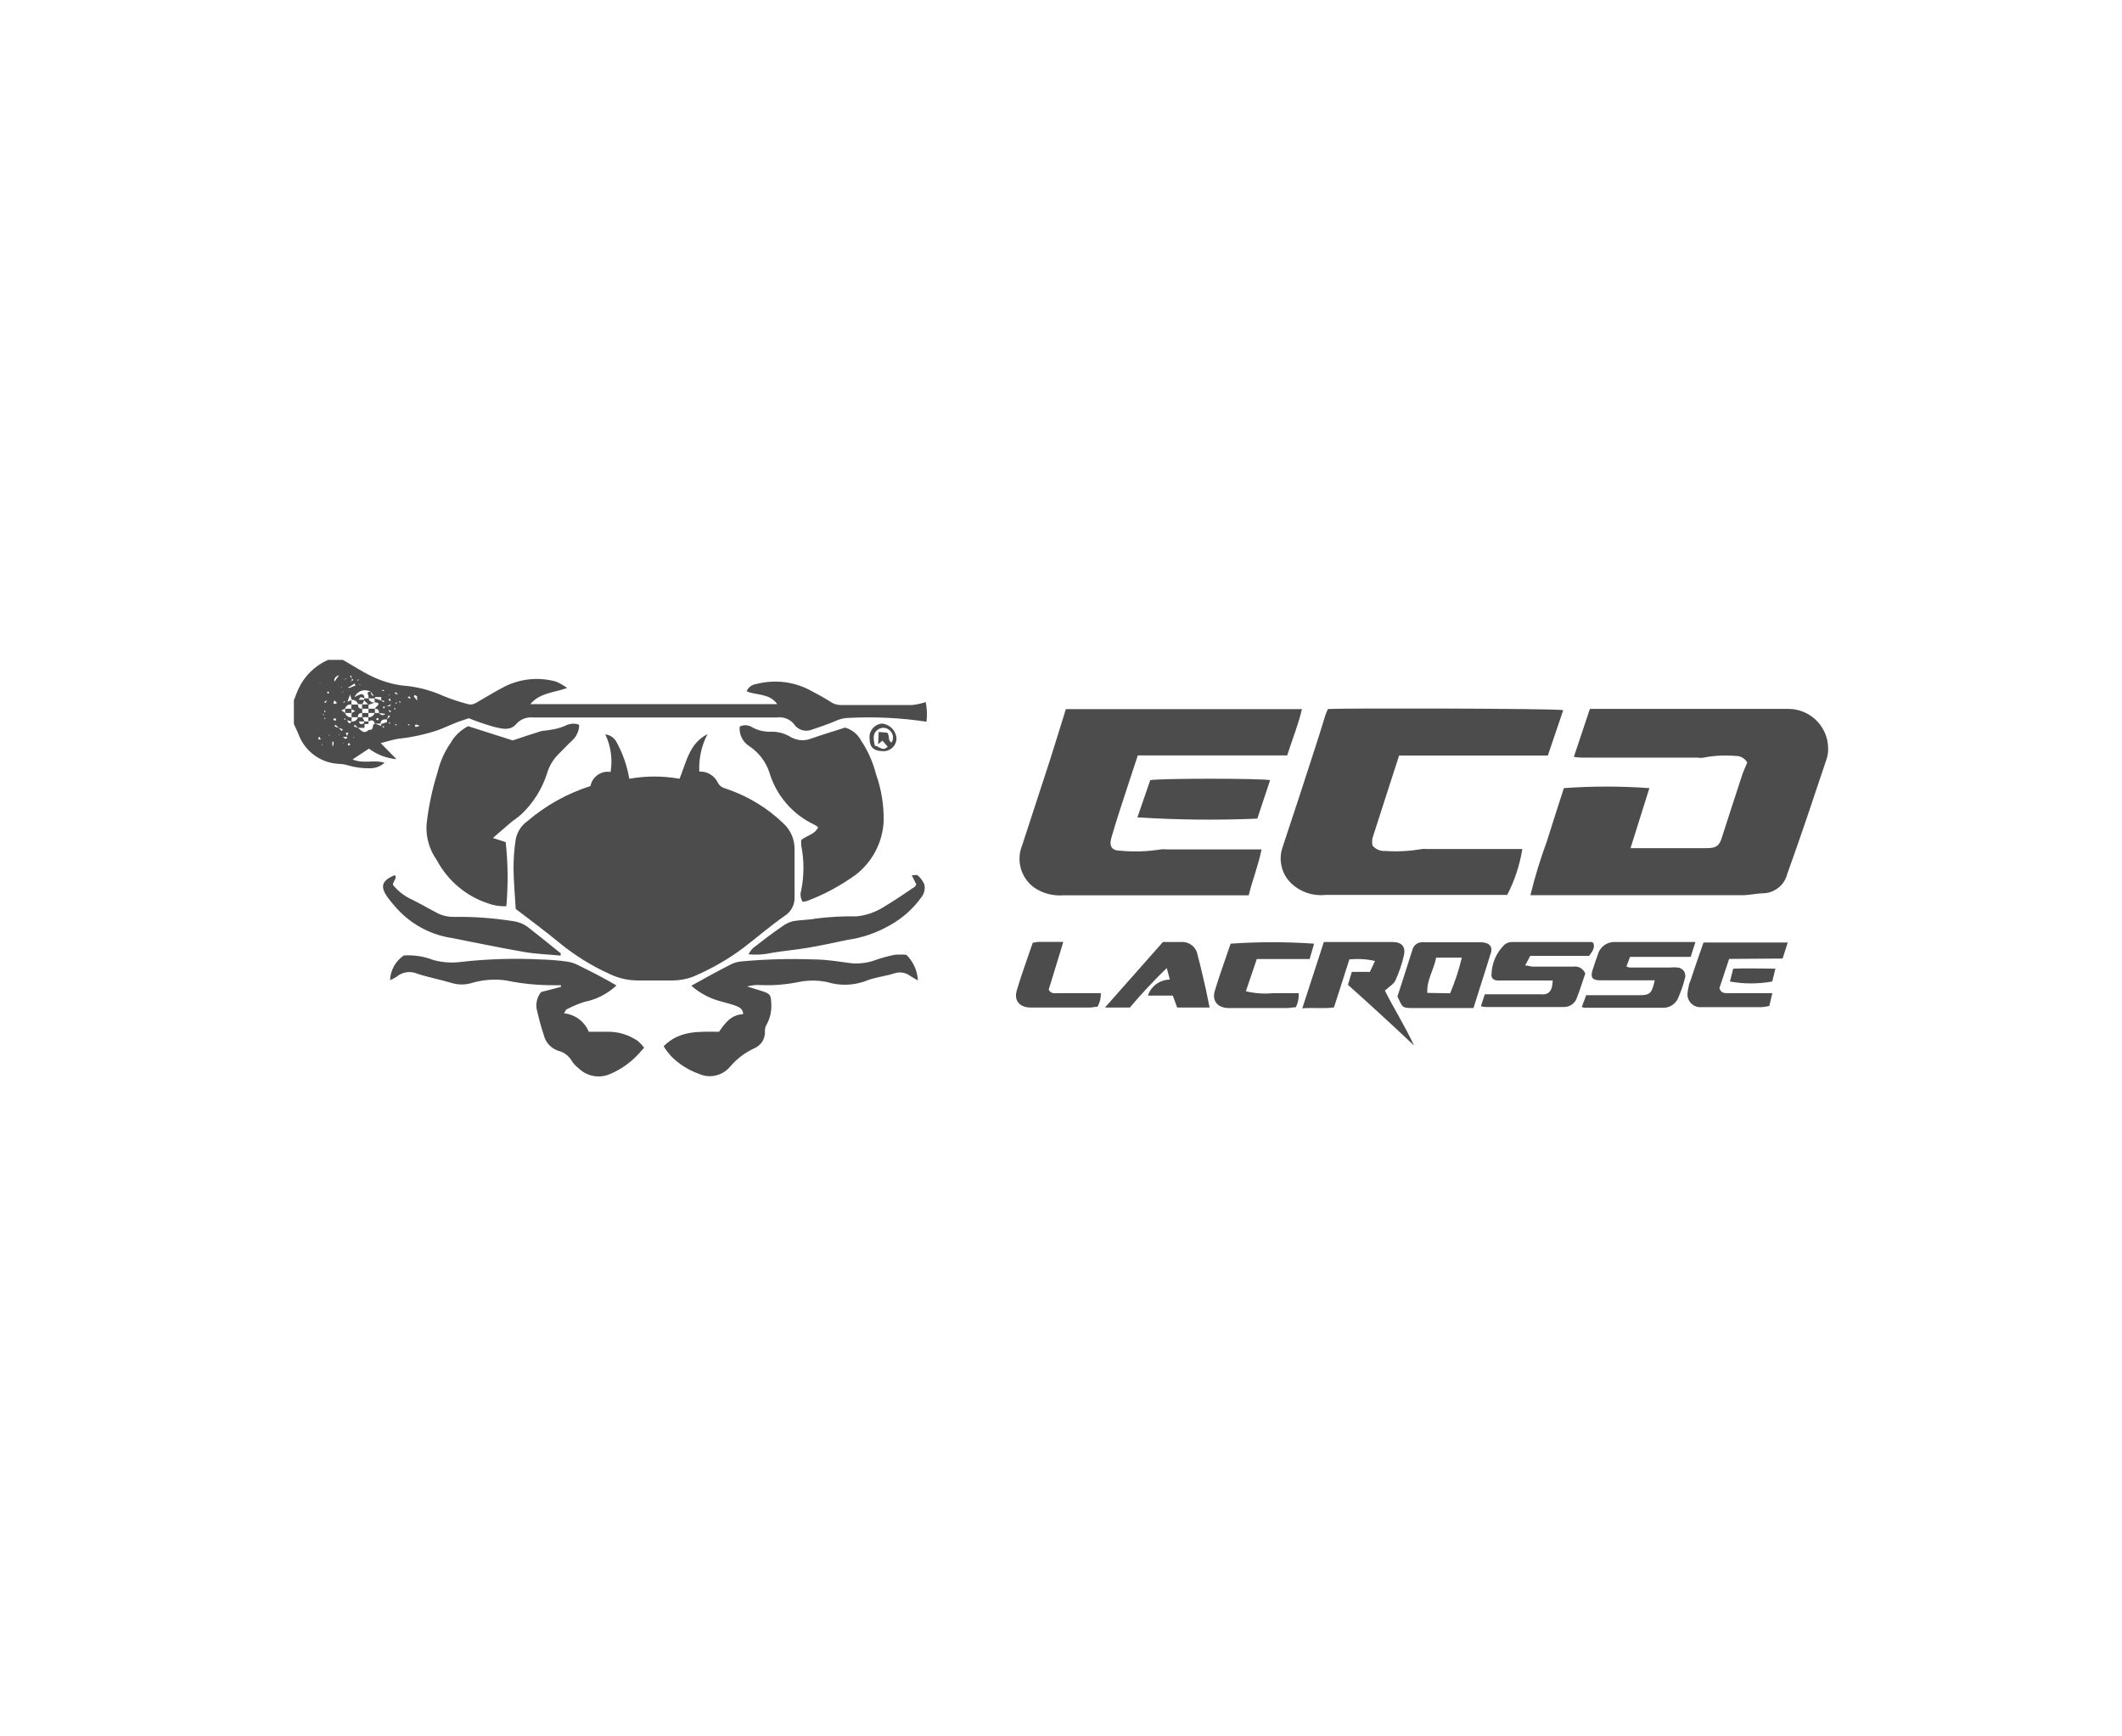 <?xml version="1.0" encoding="UTF-8"?>
<svg id="Layer_2" data-name="Layer 2" xmlns="http://www.w3.org/2000/svg" viewBox="0 0 165.5 135.4">
  <defs>
    <style>
      .cls-1 {
        fill: none;
      }

      .cls-1, .cls-2 {
        stroke-width: 0px;
      }

      .cls-3 {
        opacity: .7;
      }
    </style>
  </defs>
  <g id="Layer_2-2" data-name="Layer 2">
    <g id="Layer_1-2" data-name="Layer 1-2">
      <g class="cls-3">
        <g id="Layer_2-2" data-name="Layer 2-2">
          <g id="gNqdmR.tif">
            <path class="cls-2" d="M26.74,51.46c.76.43,1.49.92,2.28,1.29.74.36,1.54.6,2.36.71,1.09.08,2.17.35,3.17.8.63.26,1.29.48,1.95.65.36.11.63-.1.92-.27.64-.37,1.28-.76,1.94-1.1,1.24-.62,2.66-.76,4-.39.31.13.6.3.87.5-1,.37-2.11.36-2.87,1.26h19.26c-.62-.87-1.62-.67-2.39-1,.13-.31.42-.53.76-.57,1.4-.36,2.88-.2,4.16.47.53.29,1.07.56,1.58.89.24.18.54.28.84.28h5.57c.36-.04.72-.12,1.06-.23.1.5.12,1.02.06,1.53-1.99-.3-4-.4-6-.3-.38,0-.76.08-1.11.25-.61.26-1.24.47-1.86.68-.51.19-1.08,0-1.37-.45-.32-.39-.82-.58-1.32-.51h-19c-.5-.06-1,.13-1.34.51-.47.56-1.13.36-1.7.23-.68-.19-1.35-.42-2-.68l-.86.29c-.51.2-1,.43-1.52.63-1.01.34-2.06.57-3.13.68-.43.07-.84.21-1.36.34l1.23,1.25c-.78-.07-1.52-.35-2.15-.82l-1.27.84c.85.37,1.67,0,2.49.26-.29.27-.67.42-1.07.43-.61.02-1.22-.06-1.8-.23-.21-.07-.43-.1-.65-.11-1.45-.05-2.71-.98-3.2-2.34-.12-.26-.23-.53-.35-.77v-1.85c.12-.3.22-.6.35-.88.47-1.01,1.29-1.82,2.31-2.27h1.16ZM26.92,52.95h-.07v.06l.07-.06h.07c.07,0,0,0,0-.05l-.07.05ZM27.42,53.12h-.07c-.07,0,0,0,0,.05l.09-.09c.14,0,.13-.1,0-.16l-.05-.24-.1.05.16.19s-.03.2-.03.2ZM24.92,53.28h.07v-.05l-.07.05ZM26.58,53.61h.08v-.05l-.08.05ZM26.74,57.92v.07h.06l-.09-.08v-.07l.03.08ZM34.22,54.92s-.05-.06,0,0-.03,0,0,0ZM27.57,57.46v.07h.06l-.06-.07v-.07.07ZM26.41,57.25v.08h.06l-.06-.07v-.07s0,.06,0,.06ZM26.74,53.94h.07v-.05l-.09.08h-.07v.06s.09-.09.09-.09ZM31.26,54.79s0,.06,0,0c-.06-.14-.11-.13-.16,0h-.25v.11l.19-.16.22.05ZM25.26,55.62l.14-.16-.1-.06v.25c-.15.06-.14.11,0,.16v.25h.1l-.16-.19.02-.25ZM29.76,56.62l.16.13.06-.11h-.25v-.18l.5-.16.19.16v-.11h-.24v-.26l.25-.24-.13-.07-.12.32c-.24,0-.51,0-.49.33h-.46c-.08-.3-.27-.3-.5-.17v-.33c.22.02.43-.12.49-.33h.34c.17.19.34.22.49.07l-.49-.07c0-.24-.11-.34-.34-.33l.15-.17c.32-.27.09-.3-.15-.33v-.31l.51.16.19.14.06-.1-.25-.05v-.34h.07l-.08.09h-.49l-.31-.41c-.42-.25-.97-.11-1.22.31-.02.03-.04.06-.05.1.16-.09.33-.17.5-.23.22,0,.26.14.28.31-.16,0-.33-.22-.44.13h.44l-.17.34h-.34c-.06-.22-.27-.36-.49-.33l-.13-.42-.2.56.31-.12v.34c-.23-.04-.45.11-.5.33l-.29.12.3.21c.06.22.27.36.5.33v.33l-.35-.09c.14.31.24.26.35.09.23.03.44-.11.5-.33h.34l.17.33h-.44c.11.35.28.17.44.12v.38h-.51l-.25-.25-.07.14.32.11c.25.19.46.53.83.16.17,0,.3,0,.33-.25s.11-.16.17-.24c0,0,.51.19.51.19ZM26.41,56.76l-.25-.25-.07.14.32.11.25.25.07-.14-.32-.11ZM30.06,55.1l.4-.05v-.12l-.35.18h-.25l.06.15s.14-.16.14-.16ZM27.08,57.46h-.34c.27.26.33.18.33-.07l.1-.25h-.2l.11.32ZM27.24,53.65l.48-.19-.06-.16-.42.27h-.07v.06s.07.02.07.02ZM26.45,52.65c-.29.1-.42.27-.37.51l.37-.51ZM26.21,56.03h-.2v.12s.12.05.18.06c0,0,0-.11.02-.18ZM32.53,54.63v-.32c-.05-.05-.12-.09-.19-.11l-.07.1.26.33ZM31.92,54.3l-.13.08s.08.06.13.08h.12s-.12-.16-.12-.16ZM30.85,53.97l-.06.11.21.08v-.06s-.1-.09-.15-.13ZM27.32,58.09l-.06-.14s-.1,0-.12.06,0,.09,0,.13c0,0,.18-.05.18-.05ZM26.03,57.85h-.11v.31h.07l.04-.31ZM24.92,57.46s-.11.07-.1.09c0,.05.02.09.06.12h.14s-.1-.21-.1-.21ZM32.72,56.59c-.21-.07-.26-.1-.28-.09-.05.02-.08.06-.09.11,0,0,.06.08.09.08s.1-.02.25-.07c0,0,.03-.03.03-.03ZM30.5,55.46l-.19-.1v.05l.13.15s.06-.1.06-.1ZM30.29,54.56l.18.13c0-.08-.03-.16-.06-.23l-.12.1ZM29.54,56.11l-.07-.13-.15.08s.06.08.1.1.08-.03.12-.05ZM26.29,54.83l-.2-.21c-.04.06-.07.13-.09.2.02.04.05.07.09.08.07-.02.13-.04.2-.07ZM25.36,54.83l.14-.18s0-.05-.05,0c-.06.02-.11.05-.16.09l.07.09ZM25.65,54.08v-.14h-.12v.13h.12ZM30.03,56.96h.16-.16ZM27.98,53.03v-.05l-.12.05v.05s.08-.03.12-.05ZM26.92,56.13v-.12h-.06v.13h.06ZM28.15,53.36h-.12v.05l.12-.05ZM26.83,54.68s-.04.08-.06.13c.05-.02.1-.04.15-.07,0,0-.07-.04-.09-.06ZM25.16,58.17s.06,0,0,0v-.12h-.05s.04.08.05.12ZM26,55.35s-.06.07-.08.11l.06-.12s.04.02.02,0h0ZM29,57.12h.12s-.12,0-.12,0ZM31.32,56.18h-.17.17ZM31.7,56.18h.17-.17ZM25.7,57.27s-.04.07-.05.11h.05s.01-.11.01-.16v.05h-.01ZM31.13,56.89h-.12.12ZM29.98,53.89l-.06-.08h-.12v.06l.18.02ZM30.31,54.21h.11s-.08-.05-.12-.06c0,0,.03.02.02.04v.02h-.01ZM30.81,55.21h-.05v.12h.05c.04-.07.02-.11.01-.15v.03h-.01ZM30.81,56.54l.11.02h.05l-.11-.1s-.03,0-.04.05v.03h0ZM31.35,56.54h.18-.18ZM31.8,56.54l.12.02h.05l-.11-.1s-.06.08-.06.08Z"/>
            <path class="cls-2" d="M40.22,70.88c-.06-1.12-.16-2.16-.17-3.2,0-.74.06-1.48.17-2.22.11-.58.44-1.09.92-1.43,1.44-1.23,3.11-2.16,4.91-2.73.14-.73.84-1.22,1.57-1.1.17-1,.02-2.02-.41-2.93.37.04.69.26.87.59.49.89.83,1.86,1,2.87,1.3-.23,2.62-.23,3.92,0,.54-1.33.77-2.77,2.18-3.48-.47.9-.69,1.91-.64,2.92.62-.03,1.2.32,1.46.89.18.34.5.4.81.51,1.62.57,3.09,1.48,4.32,2.67.55.52.85,1.24.84,2v3.72c.03.58-.26,1.13-.75,1.45-1.13.78-2.17,1.69-3.26,2.52-1.22.91-2.54,1.66-3.94,2.25-.49.18-1,.27-1.52.28h-2.74c-.75,0-1.48-.16-2.16-.48-1.44-.64-2.78-1.48-4-2.48-1.08-.89-2.23-1.74-3.38-2.62h0ZM136.27,59.46c-.19-.33-.54-.53-.92-.51-.83-.07-1.66-.03-2.47.13-.17.03-.33.03-.5,0h-8.88c-.22,0-.43,0-.75-.06l1.25-3.74h15.41c1.72-.03,3.14,1.33,3.17,3.04,0,0,0,0,0,0v.28c-.02.19-.05.38-.11.56-1,3-2,6-3.08,9-.21.84-.94,1.44-1.8,1.5-.57,0-1.14.15-1.71.15h-16.52c.35-1.44.79-2.86,1.3-4.25.43-1.39.88-2.76,1.31-4.1,2.22-.16,4.45-.16,6.67,0l-1.47,4.68h5.94c.73,0,1-.17,1.2-.88.51-1.56,1-3.12,1.52-4.68.1-.37.31-.77.45-1.13h0ZM121.92,55.38l-1.2,3.54h-11.6c-.7,2.18-1.4,4.31-2.08,6.45-.03.19-.03.37,0,.56.24.3.62.46,1,.43.96.07,1.93.01,2.88-.15.11-.02.22-.02.33,0h7.48c-.2,1.25-.6,2.46-1.18,3.58h-14.2c-.97.1-1.94-.23-2.65-.91-.75-.73-1.01-1.82-.67-2.81.89-2.67,1.76-5.33,2.62-8,.25-.75.47-1.51.71-2.27.06-.17.13-.35.21-.51.86-.07,17.73-.05,18.35.09ZM100.39,58.91h-11.65c-.22.68-.43,1.29-.63,1.91-.48,1.49-1,3-1.42,4.47-.21.67,0,1.05.68,1.05,1.05.1,2.1.07,3.14-.1.16-.02.33-.02.49,0h7.39c-.25,1.26-.71,2.38-1,3.58h-14.47c-.8.06-1.6-.15-2.27-.61-1.02-.74-1.41-2.09-.94-3.26.72-2.22,1.45-4.43,2.17-6.65.42-1.32.83-2.66,1.25-4h18.41c-.29,1.25-.76,2.37-1.15,3.61Z"/>
            <path class="cls-2" d="M36.51,56.63l3.48,1.11c.81-.27,1.49-.5,2.17-.71.23-.07.48-.05.72-.11.41-.05.8-.15,1.18-.31.34-.19.75-.23,1.11-.09,0,.48-.21.93-.57,1.25-.35.32-.66.67-1,1-.44.42-.76.95-.93,1.53-.39,1.22-1.07,2.31-2,3.19-.27.26-.61.46-.9.71l-1.33,1.15,1,.32c.18,1.66.2,3.34.05,5-.48.02-.97-.05-1.42-.22-1.72-.56-3.15-1.77-4-3.37-.58-.81-.87-1.8-.8-2.79.15-1.39.44-2.75.86-4.08.19-.8.53-1.57,1-2.25.32-.57.8-1.03,1.38-1.33h0ZM62.48,65.51c.47-.38,1.07-.43,1.33-1-.09-.07-.18-.14-.28-.19-1.72-.8-3.01-2.31-3.54-4.13-.28-.82-.83-1.52-1.55-2-.52-.33-.81-.92-.75-1.53.32-.16.7-.13,1,.07.47.25.99.36,1.52.33.52,0,1.04.15,1.48.43.49.27,1.07.31,1.59.1.86-.3,1.73-.56,2.63-.85.53.15.98.51,1.24,1,.54.8.93,1.69,1.17,2.62.42,1.18.62,2.43.6,3.68-.08,1.64-.87,3.16-2.17,4.17-1.18.85-2.47,1.55-3.83,2.06-.1.03-.21.04-.32.05-.17-.27-.21-.59-.11-.89.23-1.16.23-2.35,0-3.51,0-.14-.02-.27,0-.41h0ZM42.21,77.36l1.54-.4v-.13h-.65c-1.22,0-2.43-.12-3.62-.37-.9-.13-1.82-.06-2.7.2-.5.15-1.04.15-1.54,0-.89-.27-1.82-.44-2.7-.73-.54-.23-1.17-.14-1.62.25-.16.1-.33.19-.5.26.03-.78.43-1.49,1.07-1.93.79-.05,1.58.07,2.32.36.71.19,1.45.24,2.18.14,2.03-.23,4.08-.29,6.12-.19.71.02,1.42.07,2.13.17.32.05.63.15.92.31,1,.5,2,1,2.92,1.55-.7.65-1.56,1.1-2.5,1.28-.47.15-.92.34-1.36.57-.08,0-.12.16-.23.32.86.09,1.6.64,1.93,1.44h1.59c.8.01,1.58.27,2.24.72.18.16.34.33.49.52-.26.31-.53.6-.82.87-.58.54-1.26.96-2,1.25-.8.28-1.7.08-2.3-.52-.2-.15-.37-.33-.51-.54-.23-.41-.62-.71-1.08-.82-.56-.19-.99-.65-1.12-1.23-.2-.59-.36-1.19-.5-1.8-.17-.53-.06-1.12.3-1.55h0ZM53.92,76.87c1-.56,2-1.11,3-1.62.26-.14.55-.24.85-.27,1.9-.18,3.81-.23,5.71-.16,1,0,2,.18,2.94.3.66.05,1.32-.04,1.94-.28.46-.16.93-.28,1.4-.38.31-.03.62-.03.93,0,.54.53.86,1.24.9,2-.25-.15-.43-.24-.61-.36-.35-.27-.82-.34-1.24-.19-.76.24-1.58.31-2.3.62-.94.33-1.96.35-2.91.06-.75-.16-1.54-.16-2.29,0-.95.19-1.91.27-2.88.23-.37-.03-.74.01-1.09.11l1.17.36c.62.2.69.3.71.93.05.61-.09,1.21-.39,1.74-.08.14-.11.31-.1.47.03.57-.3,1.1-.83,1.32-.74.34-1.39.84-1.91,1.46-.6.69-1.58.91-2.41.53-.83-.29-1.59-.78-2.2-1.41-.2-.23-.39-.48-.55-.74,1.26-1.27,2.8-1.13,4.32-1.13.47-.68.94-1.33,1.88-1.37,0-.45-.37-.58-.67-.69s-.68-.19-1-.29c-.88-.22-1.69-.64-2.37-1.24ZM105.43,75.79h1.41l.4-.85c-.66-.15-1.33-.19-2-.12l-1.2,3.74c-.77.12-1.57,0-2.47.07l1.68-5.17h5.32c.77,0,1.09.36.91,1.1-.15.65-.37,1.29-.65,1.9-.14.29-.48.48-.82.79.69,1.38,1.58,2.78,2.27,4.28-1.69-1.6-3.41-3.18-5.15-4.73,0,0,.3-1.01.3-1.01ZM88.71,63.74l1-2.9c.77-.15,8.65-.15,9.35,0l-1,3c-3.12.13-6.24.1-9.35-.1ZM121.1,76.46h-4.29c-.31,0-.54-.18-.48-.53.03-.85.39-1.66,1-2.25.16-.14.37-.22.59-.22h6.23l.12.08c.15.38-.1.68-.33,1h-4.59l-.4.75c.24,0,.42.09.59.09h3.16c.4-.06.79.16.94.54-.2.57-.39,1.22-.64,1.85-.14.47-.57.78-1.06.76h-6.06c-.13,0-.26-.03-.38-.06l.3-.93h4.34c.65.07.94-.26.96-1.08ZM132.23,73.46l-.37,1.16h-4.73l-.28.75c.08.04.16.06.25.08h3.15c.19-.02.39-.02.58,0,.35.02.63.32.61.67,0,.05,0,.11-.03.16-.12.51-.29,1-.5,1.48-.17.48-.62.81-1.13.83h-6.22c-.07-.01-.13-.04-.19-.07l.34-.91h4.11c.89,0,1-.14,1.24-1.16h-4.23c-.65,0-.8-.21-.62-.81.12-.4.26-.78.4-1.17.15-.6.69-1.02,1.31-1.01,0,0,6.31,0,6.31,0Z"/>
            <path class="cls-2" d="M114.92,78.61h-4.6c-1,0-.9,0-1.33-.9.37-1.17.78-2.39,1.16-3.62.09-.39.45-.65.85-.61h4.48c.67,0,1,.35.76.94-.42,1.39-.88,2.76-1.32,4.19ZM113.1,77.46c.38-.9.69-1.83.91-2.78h-2c-.2,1-.75,1.75-.69,2.75l1.78.03ZM71.46,68.96l-.35-.7c.19,0,.39-.06.46,0,.22.19.4.43.52.7.08.35,0,.72-.22,1-.66.92-1.52,1.68-2.51,2.22-1,.57-2.1.95-3.24,1.11-1,.21-2,.43-3.05.61s-1.9.24-2.84.4c-.61.14-1.23.18-1.85.12.13-.27.33-.51.59-.67.65-.51,1.3-1,2-1.48.26-.2.55-.35.87-.43.59-.11,1.21-.09,1.8-.21,1.05-.13,2.12-.19,3.18-.17.77-.08,1.5-.34,2.15-.76.8-.48,1.57-1,2.35-1.53.06,0,.08-.1.14-.21ZM43.72,74.52c-.92-.09-1.86-.12-2.77-.27-1.91-.33-3.81-.73-5.71-1.1-1.51-.23-2.91-.93-4-2-.36-.36-.69-.75-1-1.16-.62-.87-.47-1.32.56-1.75.19.3-.18.49-.15.77.35.43.78.78,1.27,1.04.72.34,1.41.75,2.12,1.12.44.24.93.35,1.43.33,1.54-.02,3.07.1,4.59.34.46.07.9.26,1.25.57.82.63,1.62,1.29,2.43,1.94l-.02.17ZM94.34,78.57h-2.53l-.34-.93h-1.94c.24-.74.93-1.24,1.71-1.25l-.24-.9c-1.01.98-1.97,2-2.88,3.08h-1.94l4.52-5.11h1.63c.54.06.98.46,1.07,1,.24.89.44,1.79.65,2.7.1.47.19.92.29,1.41ZM134.86,74.78l-.76,2.28c.13.41.42.39.69.39h3.44l-.24,1c-.19.04-.38.07-.57.09h-4.73c-.55.05-1.03-.36-1.08-.91,0,0,0,0,0,0v-.17c.02-.19.05-.38.1-.57,0-.15.1-.31.15-.47.33-1,.65-1.92,1-2.92h6.57l-.4,1.25-4.17.03h0ZM97.17,77.3c.69.17,1.41.22,2.12.15h2c.02.38-.05.76-.23,1.1-.24,0-.45.06-.66.06h-4.57c-.84,0-1.32-.54-1.09-1.32.37-1.25.83-2.48,1.24-3.7,2.17-.15,4.34-.15,6.51,0l-.35,1.2h-4.12l-.85,2.51ZM81.79,77.18c.18.34.47.27.74.27h3.33c.01.37-.08.74-.27,1.06-.2,0-.39.06-.58.06h-4.64c-.84,0-1.31-.55-1.07-1.33.37-1.26.83-2.49,1.25-3.73.18,0,.31-.06.45-.06h1.93s-1.14,3.73-1.14,3.73Z"/>
            <path class="cls-2" d="M134.92,76.54l.26-1c1.07-.05,2.13,0,3.29,0l-.25,1c-1.09.2-2.21.2-3.3,0h0ZM68.92,58.58c-.77,0-1.1-.29-1.1-1-.06-.58.37-1.09.94-1.15h.06c.6.07,1.07.56,1.1,1.17-.01.54-.46.98-1,.98ZM68.53,57.08l.67.06c.22.25,0,.61.34.76.21-.34.11-.78-.22-1-.25-.19-.6-.19-.85,0-.45.31-.34.75-.24,1.26.33,0,.59.49,1,.07l-.4-.47-.34.27s.04-.95.04-.95ZM28.4,54.61v-.15h.34c.06.22.27.36.5.33l-.5.17-.34-.35ZM28.92,53.94c0,.23.1.34.33.33v.19h-.52c.02-.08.02-.15,0-.23-.15-.26,0-.28.19-.29ZM28.74,56.93l-.34-.17.34.17ZM28.4,56.46v-.2h.34v.2h-.34ZM29.24,55.27v.33h-.5v-.33h.5Z"/>
            <path class="cls-2" d="M28.24,55.27v-.34h.5v.34h-.5ZM28.24,55.93v-.33h.49v.33h-.49Z"/>
            <path class="cls-2" d="M27.92,54.94c0,.23.1.34.33.33v.33c-.23,0-.35.1-.33.33h-.5v-.33l.28-.14-.3-.17v-.35s.52,0,.52,0Z"/>
            <path class="cls-2" d="M26.92,55.6v-.33h.49v.33h-.49Z"/>
          </g>
        </g>
      </g>
      <path class="cls-1" d="M0,0h165.5v135.4H0V0Z"/>
    </g>
  </g>
</svg>